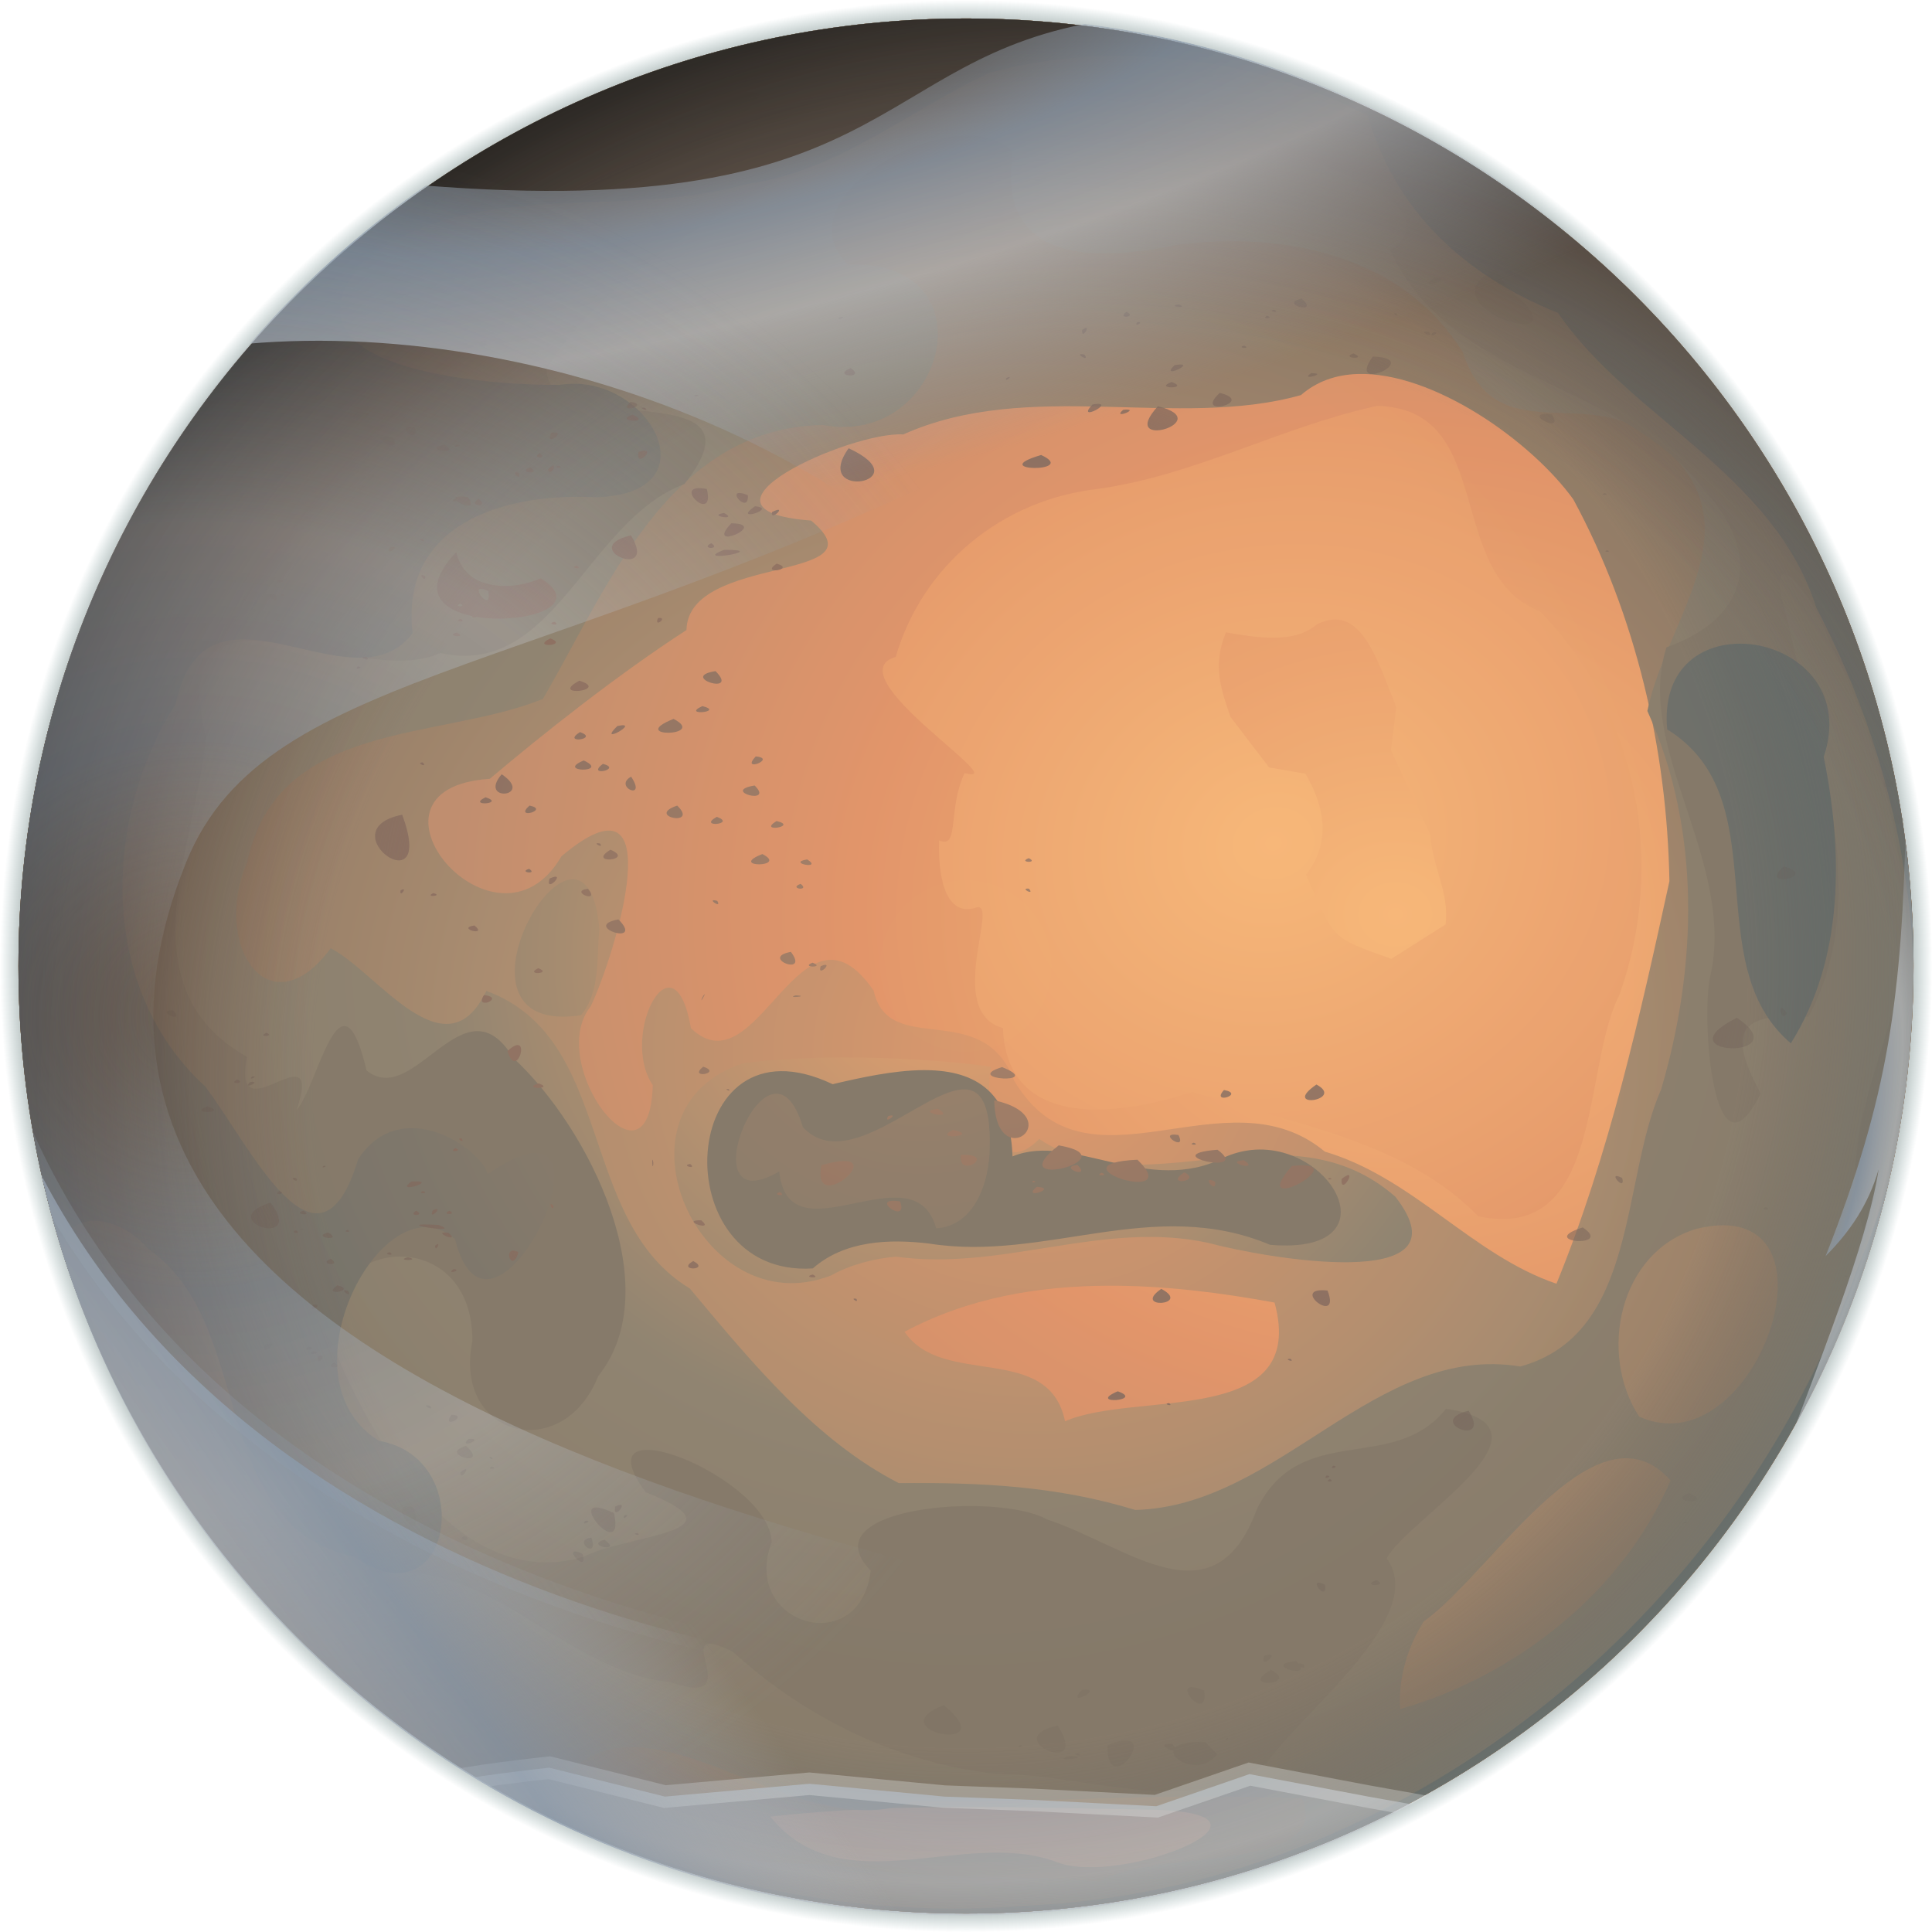 <?xml version="1.0" encoding="UTF-8" standalone="no"?>
<!-- Created with Inkscape (http://www.inkscape.org/) -->

<svg
   xmlns:dc="http://purl.org/dc/elements/1.1/"
   xmlns:cc="http://creativecommons.org/ns#"
   xmlns:rdf="http://www.w3.org/1999/02/22-rdf-syntax-ns#"
   xmlns:svg="http://www.w3.org/2000/svg"
   xmlns="http://www.w3.org/2000/svg"
   xmlns:xlink="http://www.w3.org/1999/xlink"
   xmlns:sodipodi="http://sodipodi.sourceforge.net/DTD/sodipodi-0.dtd"
   xmlns:inkscape="http://www.inkscape.org/namespaces/inkscape"
   width="429.653"
   height="429.653"
   id="svg2"
   sodipodi:version="0.32"
   inkscape:version="0.48.3.1 r9886"
   version="1.0"
   sodipodi:docname="Mars_SAVE.svg"
   inkscape:output_extension="org.inkscape.output.svg.inkscape"
   style="display:inline;enable-background:new">
  <defs
     id="defs4">
    <linearGradient
       id="linearGradient4694">
      <stop
         style="stop-color:#a0856b;stop-opacity:1"
         offset="0"
         id="stop4696" />
      <stop
         style="stop-color:#6a6f6b;stop-opacity:1"
         offset="1"
         id="stop4698" />
    </linearGradient>
    <linearGradient
       id="linearGradient4684">
      <stop
         style="stop-color:#f0a56f;stop-opacity:1"
         offset="0"
         id="stop4686" />
      <stop
         id="stop4692"
         offset="0.5"
         style="stop-color:#928672;stop-opacity:1;" />
      <stop
         style="stop-color:#887b6a;stop-opacity:1"
         offset="1"
         id="stop4688" />
    </linearGradient>
    <linearGradient
       id="linearGradient4674">
      <stop
         style="stop-color:#e69c6d;stop-opacity:1"
         offset="0"
         id="stop4676" />
      <stop
         id="stop4682"
         offset="0.5"
         style="stop-color:#ad8e71;stop-opacity:1;" />
      <stop
         style="stop-color:#7d6e5d;stop-opacity:1"
         offset="1"
         id="stop4678" />
    </linearGradient>
    <linearGradient
       id="linearGradient3432">
      <stop
         style="stop-color:#b7bdc4;stop-opacity:0"
         offset="0"
         id="stop3434" />
      <stop
         id="stop3436"
         offset="0.31"
         style="stop-color:#8c9cae;stop-opacity:0.742;" />
      <stop
         style="stop-color:#c2c7cd;stop-opacity:0.613;"
         offset="0.555"
         id="stop3438" />
      <stop
         style="stop-color:#8c9cae;stop-opacity:0;"
         offset="1"
         id="stop3440" />
    </linearGradient>
    <linearGradient
       id="linearGradient3390">
      <stop
         id="stop3392"
         offset="0"
         style="stop-color:#b7bdc4;stop-opacity:0" />
      <stop
         style="stop-color:#8c9cae;stop-opacity:0.742;"
         offset="0.31"
         id="stop3394" />
      <stop
         id="stop3396"
         offset="0.555"
         style="stop-color:#c2c7cd;stop-opacity:0.613;" />
      <stop
         id="stop3398"
         offset="1"
         style="stop-color:#8c9cae;stop-opacity:0;" />
    </linearGradient>
    <linearGradient
       id="linearGradient3315">
      <stop
         id="stop3317"
         offset="0"
         style="stop-color:#b7bdc4;stop-opacity:0;" />
      <stop
         style="stop-color:#8c9cae;stop-opacity:0.742;"
         offset="0.31"
         id="stop3319" />
      <stop
         id="stop3321"
         offset="0.555"
         style="stop-color:#c2c7cd;stop-opacity:0.613;" />
      <stop
         id="stop3323"
         offset="1"
         style="stop-color:#8c9cae;stop-opacity:0;" />
    </linearGradient>
    <linearGradient
       id="linearGradient3238">
      <stop
         style="stop-color:#b7bdc4;stop-opacity:0;"
         offset="0"
         id="stop3240" />
      <stop
         id="stop3248"
         offset="0.31"
         style="stop-color:#8c9cae;stop-opacity:0.742;" />
      <stop
         style="stop-color:#c2c7cd;stop-opacity:0.613;"
         offset="0.555"
         id="stop3250" />
      <stop
         style="stop-color:#8c9cae;stop-opacity:0;"
         offset="1"
         id="stop3242" />
    </linearGradient>
    <linearGradient
       id="linearGradient3220">
      <stop
         style="stop-color:#676e6b;stop-opacity:0.098;"
         offset="0"
         id="stop3222" />
      <stop
         id="stop3228"
         offset="0.825"
         style="stop-color:#545454;stop-opacity:0.098;" />
      <stop
         style="stop-color:#676e6b;stop-opacity:1;"
         offset="1"
         id="stop3224" />
    </linearGradient>
    <linearGradient
       id="linearGradient6388">
      <stop
         id="stop6390"
         offset="0"
         style="stop-color:#676e6b;stop-opacity:1;" />
      <stop
         style="stop-color:#676e6b;stop-opacity:0.665;"
         offset="0.966"
         id="stop6392" />
      <stop
         id="stop6394"
         offset="1"
         style="stop-color:#548180;stop-opacity:0;" />
    </linearGradient>
    <linearGradient
       id="linearGradient6346">
      <stop
         style="stop-color:#645752;stop-opacity:0;"
         offset="0"
         id="stop6348" />
      <stop
         id="stop6358"
         offset="0.644"
         style="stop-color:#7e6557;stop-opacity:0" />
      <stop
         id="stop6354"
         offset="0.811"
         style="stop-color:#513e32;stop-opacity:0.768;" />
      <stop
         style="stop-color:#000000;stop-opacity:1;"
         offset="1"
         id="stop6350" />
    </linearGradient>
    <linearGradient
       id="linearGradient6295">
      <stop
         id="stop6297"
         offset="0"
         style="stop-color:#ae866a;stop-opacity:1" />
      <stop
         style="stop-color:#907262;stop-opacity:1"
         offset="0.622"
         id="stop6299" />
      <stop
         id="stop6301"
         offset="1"
         style="stop-color:#645752;stop-opacity:0.103;" />
    </linearGradient>
    <linearGradient
       id="linearGradient3427">
      <stop
         id="stop3429"
         offset="0"
         style="stop-color:#ffbc7a;stop-opacity:1;" />
      <stop
         style="stop-color:#e9986a;stop-opacity:1;"
         offset="0.565"
         id="stop3431" />
      <stop
         id="stop3433"
         offset="1"
         style="stop-color:#c59070;stop-opacity:1;" />
    </linearGradient>
    <linearGradient
       id="linearGradient3191">
      <stop
         style="stop-color:#ffbc7a;stop-opacity:1;"
         offset="0"
         id="stop3193" />
      <stop
         id="stop3201"
         offset="0.713"
         style="stop-color:#e9986a;stop-opacity:1;" />
      <stop
         style="stop-color:#c59070;stop-opacity:1;"
         offset="1"
         id="stop3195" />
    </linearGradient>
    <radialGradient
       inkscape:collect="always"
       xlink:href="#linearGradient3191"
       id="radialGradient3225"
       cx="324.538"
       cy="237.304"
       fx="324.538"
       fy="237.304"
       r="206.786"
       gradientUnits="userSpaceOnUse"
       gradientTransform="matrix(0.853,-0.229,0.199,0.744,25.556,174.208)" />
    <radialGradient
       inkscape:collect="always"
       xlink:href="#linearGradient3427"
       id="radialGradient3745"
       gradientUnits="userSpaceOnUse"
       gradientTransform="matrix(1,0,0,0.874,4.013404e-4,30.805)"
       cx="346.006"
       cy="239.603"
       fx="346.006"
       fy="239.603"
       r="210.885" />
    <radialGradient
       inkscape:collect="always"
       xlink:href="#linearGradient6295"
       id="radialGradient6293"
       cx="251.537"
       cy="243.413"
       fx="251.537"
       fy="243.413"
       r="208.962"
       gradientTransform="matrix(0.914,5.9505221e-8,-5.3477077e-8,0.817,21.575,44.591)"
       gradientUnits="userSpaceOnUse" />
    <radialGradient
       inkscape:collect="always"
       xlink:href="#linearGradient6346"
       id="radialGradient6352"
       cx="311.968"
       cy="363.621"
       fx="311.968"
       fy="363.621"
       r="206.786"
       gradientUnits="userSpaceOnUse"
       gradientTransform="matrix(0.146,-1.255,1.32,0.154,-243.331,614.184)" />
    <radialGradient
       inkscape:collect="always"
       xlink:href="#linearGradient6388"
       id="radialGradient6398"
       cx="282.5"
       cy="303.214"
       fx="282.5"
       fy="303.214"
       r="206.786"
       gradientUnits="userSpaceOnUse" />
    <radialGradient
       inkscape:collect="always"
       xlink:href="#linearGradient3220"
       id="radialGradient3226"
       cx="282.5"
       cy="303.214"
       fx="282.5"
       fy="303.214"
       r="206.786"
       gradientUnits="userSpaceOnUse"
       gradientTransform="matrix(1,0,0,1,-0.058,0)" />
    <filter
       inkscape:collect="always"
       id="filter3271"
       color-interpolation-filters="sRGB">
      <feGaussianBlur
         inkscape:collect="always"
         stdDeviation="3.809"
         id="feGaussianBlur3273" />
    </filter>
    <radialGradient
       inkscape:collect="always"
       xlink:href="#linearGradient3238"
       id="radialGradient3275"
       gradientUnits="userSpaceOnUse"
       gradientTransform="matrix(-2.001,0.527,-0.135,-0.517,564.557,-28.139)"
       cx="177.528"
       cy="18.353"
       fx="177.528"
       fy="18.353"
       r="173.929" />
    <radialGradient
       inkscape:collect="always"
       xlink:href="#linearGradient3238"
       id="radialGradient3283"
       cx="443.499"
       cy="294.942"
       fx="443.499"
       fy="294.942"
       r="20.213"
       gradientTransform="matrix(1.156,0.293,-1.149,4.528,266.834,-1163.972)"
       gradientUnits="userSpaceOnUse" />
    <filter
       inkscape:collect="always"
       id="filter3301"
       x="-0.11"
       width="1.22"
       y="-0.031"
       height="1.061"
       color-interpolation-filters="sRGB">
      <feGaussianBlur
         inkscape:collect="always"
         stdDeviation="1.851"
         id="feGaussianBlur3303" />
    </filter>
    <radialGradient
       inkscape:collect="always"
       xlink:href="#linearGradient3315"
       id="radialGradient3313"
       cx="90.845"
       cy="276.004"
       fx="90.845"
       fy="276.004"
       r="141.429"
       gradientTransform="matrix(1.42,-0.011,0.011,1.391,-52.751,-120.353)"
       gradientUnits="userSpaceOnUse" />
    <filter
       inkscape:collect="always"
       id="filter3325"
       color-interpolation-filters="sRGB">
      <feGaussianBlur
         inkscape:collect="always"
         stdDeviation="6.064"
         id="feGaussianBlur3327" />
    </filter>
    <radialGradient
       inkscape:collect="always"
       xlink:href="#linearGradient3390"
       id="radialGradient3388"
       cx="247.143"
       cy="422.932"
       fx="247.143"
       fy="422.932"
       r="112.857"
       gradientTransform="matrix(-2.019,-1.4436514e-7,1.1614476e-7,-1.015,746.121,821.253)"
       gradientUnits="userSpaceOnUse" />
    <linearGradient
       inkscape:collect="always"
       xlink:href="#linearGradient3432"
       id="linearGradient3430"
       x1="184.807"
       y1="390.452"
       x2="51.448"
       y2="486.045"
       gradientUnits="userSpaceOnUse" />
    <linearGradient
       inkscape:collect="always"
       xlink:href="#linearGradient3238"
       id="linearGradient3448"
       x1="184.807"
       y1="390.452"
       x2="51.448"
       y2="486.045"
       gradientUnits="userSpaceOnUse" />
    <filter
       inkscape:collect="always"
       id="filter3454"
       color-interpolation-filters="sRGB">
      <feGaussianBlur
         inkscape:collect="always"
         stdDeviation="3.461"
         id="feGaussianBlur3456" />
    </filter>
    <filter
       inkscape:collect="always"
       id="filter3462"
       x="-0.03"
       width="1.06"
       y="-0.121"
       height="1.242"
       color-interpolation-filters="sRGB">
      <feGaussianBlur
         inkscape:collect="always"
         stdDeviation="2.879"
         id="feGaussianBlur3464" />
    </filter>
    <radialGradient
       inkscape:collect="always"
       xlink:href="#linearGradient4674"
       id="radialGradient4680"
       cx="265.694"
       cy="273.578"
       fx="265.694"
       fy="273.578"
       r="249.98"
       gradientTransform="matrix(1,0,0,0.902,0,24.382)"
       gradientUnits="userSpaceOnUse" />
    <radialGradient
       inkscape:collect="always"
       xlink:href="#linearGradient4684"
       id="radialGradient4690"
       cx="249.98"
       cy="249.832"
       fx="249.98"
       fy="249.832"
       r="249.98"
       gradientTransform="matrix(0.957,-1.0603444e-8,0,0.871,10.68,32.269)"
       gradientUnits="userSpaceOnUse" />
    <radialGradient
       inkscape:collect="always"
       xlink:href="#linearGradient4694"
       id="radialGradient4704"
       gradientUnits="userSpaceOnUse"
       gradientTransform="matrix(0.831,-6.0787892e-8,5.6995185e-8,0.78,40.577,54.097)"
       cx="240.694"
       cy="259.338"
       fx="240.694"
       fy="259.338"
       r="249.98" />
    <clipPath
       clipPathUnits="userSpaceOnUse"
       id="clipPath3820">
      <path
         sodipodi:type="arc"
         style="fill:#ff00aa;fill-opacity:1;fill-rule:evenodd;stroke:none;stroke-width:5;marker:none;visibility:visible;display:inline;overflow:visible;enable-background:accumulate"
         id="path3822"
         sodipodi:cx="282.5"
         sodipodi:cy="303.21429"
         sodipodi:rx="206.78572"
         sodipodi:ry="206.78572"
         d="m 489.286,303.214 a 206.786,206.786 0 1 1 -413.571,0 206.786,206.786 0 1 1 413.571,0 z"
         transform="matrix(1.019,0,0,1.019,-37.331,-57.261)" />
    </clipPath>
  </defs>
  <sodipodi:namedview
     id="base"
     pagecolor="#ffffff"
     bordercolor="#666666"
     borderopacity="1.0"
     inkscape:pageopacity="0.0"
     inkscape:pageshadow="2"
     inkscape:zoom="1.4"
     inkscape:cx="312.48386"
     inkscape:cy="209.67339"
     inkscape:document-units="px"
     inkscape:current-layer="layer3"
     showgrid="false"
     showguides="true"
     inkscape:guide-bbox="true"
     inkscape:window-width="1278"
     inkscape:window-height="959"
     inkscape:window-x="0"
     inkscape:window-y="0"
     fit-margin-top="0"
     fit-margin-left="0"
     fit-margin-right="0"
     fit-margin-bottom="0"
     inkscape:window-maximized="0">
    <inkscape:grid
       type="xygrid"
       id="grid3368"
       empspacing="5"
       visible="true"
       enabled="true"
       snapvisiblegridlinesonly="true"
       originx="-35.709px"
       originy="-33.459px" />
  </sodipodi:namedview>
  <g
     inkscape:groupmode="layer"
     id="layer13"
     inkscape:label="GLOW LOL"
     style="display:inline"
     sodipodi:insensitive="true"
     transform="translate(-35.709,-36.888)">
    <path
       sodipodi:type="arc"
       style="fill:url(#radialGradient6398);fill-opacity:1;fill-rule:evenodd;stroke:none;stroke-width:5;marker:none;visibility:visible;display:inline;overflow:visible;enable-background:accumulate"
       id="path6384"
       sodipodi:cx="282.5"
       sodipodi:cy="303.21429"
       sodipodi:rx="206.78572"
       sodipodi:ry="206.78572"
       d="m 489.286,303.214 c 0,114.205 -92.581,206.786 -206.786,206.786 -114.205,0 -206.786,-92.581 -206.786,-206.786 0,-114.205 92.581,-206.786 206.786,-206.786 114.205,0 206.786,92.581 206.786,206.786 z"
       transform="matrix(1.039,0,0,1.039,-42.949,-63.291)" />
  </g>
  <g
     inkscape:groupmode="layer"
     id="layer2"
     inkscape:label="LOL BASE"
     style="display:inline"
     sodipodi:insensitive="true"
     transform="translate(-35.709,-36.888)">
    <path
       sodipodi:type="arc"
       style="fill:url(#radialGradient3225);fill-opacity:1;fill-rule:evenodd;stroke:none;stroke-width:5;marker:none;visibility:visible;display:inline;overflow:visible;enable-background:accumulate"
       id="path2407"
       sodipodi:cx="282.5"
       sodipodi:cy="303.21429"
       sodipodi:rx="206.78572"
       sodipodi:ry="206.78572"
       d="m 489.286,303.214 c 0,114.205 -92.581,206.786 -206.786,206.786 -114.205,0 -206.786,-92.581 -206.786,-206.786 0,-114.205 92.581,-206.786 206.786,-206.786 114.205,0 206.786,92.581 206.786,206.786 z"
       transform="matrix(1.019,0,0,1.019,-37.331,-57.261)" />
  </g>
  <g
     inkscape:groupmode="layer"
     id="layer15"
     inkscape:label="LAYERS LOL"
     style="display:inline"
     sodipodi:insensitive="true"
     transform="translate(-35.709,-36.888)">
    <path
       id="path3739"
       style="fill:url(#radialGradient3745);fill-opacity:1;stroke:none;display:inline;enable-background:new"
       d="m 250.531,41 c -33.902,0 -65.929,8.037 -94.312,22.281 -32.743,16.909 -61.282,42.388 -81.938,72.969 -0.105,0.156 -0.208,0.313 -0.312,0.469 -0.314,0.481 -0.627,0.954 -0.938,1.438 -21.019,32.776 -33.219,71.762 -33.219,113.562 0,23.626 3.911,46.352 11.094,67.562 0.399,1.144 0.8,2.269 1.219,3.406 9.717,26.406 24.65,50.981 43.531,71.844 38.51,41.741 93.649,67.906 154.875,67.906 5.167,0 10.301,-0.196 15.375,-0.562 0.374,-0.03 0.751,-0.062 1.125,-0.094 26.047,-2.201 51.712,-9.189 75.312,-20.406 1.095,-0.521 2.195,-1.055 3.281,-1.594 0.146,-0.074 0.292,-0.144 0.438,-0.219 0.23,-0.115 0.458,-0.228 0.688,-0.344 45.281,-23.299 81.042,-62.519 99.875,-110.25 0.441,-1.117 0.859,-2.249 1.281,-3.375 9.941,-26.883 14.338,-55.799 13.062,-84.438 -0.004,-0.093 0.004,-0.188 0,-0.281 -0.03,-0.585 -0.091,-1.167 -0.125,-1.75 -0.071,-1.208 -0.127,-2.423 -0.219,-3.625 -3.238,-42.506 -19.096,-81.486 -43.844,-113.219 -0.38,-0.461 -0.772,-0.917 -1.156,-1.375 -19.457,-24.384 -44.429,-44.507 -72.406,-58.469 -0.356,-0.175 -0.705,-0.358 -1.062,-0.531 -0.092,-0.045 -0.189,-0.08 -0.281,-0.125 C 314.241,48.459 283.245,41 250.531,41 z m 91.406,86.156 c 26.684,0.568 14.776,37.436 36.25,45.688 21.762,22.318 28.08,56.144 17.656,85.281 -8.377,16.418 -3.416,55.13 -31.375,49.25 -16.745,-17.048 -41.513,-20.53 -63.594,-27.688 -13.636,4.623 -41.192,9.889 -42.125,-14.188 -13.041,-3.549 -0.605,-28.444 -5.924,-26.804 -5.913,2.032 -8.559,-4.608 -8.281,-14.929 4.636,2.094 1.835,-6.796 5.679,-14.951 11.691,3.136 -29.164,-21.74 -15.317,-25.848 5.931,-20.302 23.496,-34.963 45.094,-37.375 21.619,-3.045 40.774,-13.836 61.938,-18.438 z m -13.385,48.585 c -4.151,3.586 -10.36,3.589 -20.203,1.768 -3.153,7.54 -0.917,13.121 1.01,18.814 l 8.586,11.238 8.081,1.389 c 4.782,8.169 5.339,15.735 0.126,22.476 6.391,14.399 5.165,13.802 18.972,18.688 0,0 12.074,-7.646 12.074,-7.646 0.844,-7.346 -2.973,-12.662 -3.393,-20.007 l -8.776,-18.751 1.2,-9.533 c -4.286,-10.698 -7.889,-23.329 -17.678,-18.435 z"
       sodipodi:nodetypes="ccsssscscscsssscscsssscccscccccccccccccccccccccccccc"
       inkscape:connector-curvature="0" />
    <path
       style="fill:url(#radialGradient4680);fill-opacity:1;display:inline"
       d="M 250.531,41 C 134.217,41 39.812,135.404 39.812,251.719 c 0,116.314 94.404,210.719 210.719,210.719 116.314,0 210.719,-94.404 210.719,-210.719 C 461.25,135.404 366.846,41 250.531,41 z m 87.062,79.062 c 16.829,-0.563 38.684,14.964 48,27.875 13.925,25.72 20.853,55.64 21.375,84.906 -6.52,29.882 -13.402,60.896 -25.125,89.531 -18.8,-6.395 -31.818,-23.559 -51.5,-29.375 -22.2,-18.466 -52.965,11.425 -69.094,-15.781 -7.017,-18.565 -27.888,-4.862 -31.25,-20.031 -16.295,-23.615 -25.682,22.603 -40.625,8.375 -3.815,-21.921 -15.987,1.534 -8.5,12.656 -0.717,25.81 -24.092,-4.714 -13.781,-17.562 5.597,-11.808 18.375,-54.286 -6.531,-33.344 -14.517,25.116 -48.467,-15.159 -15.938,-17.219 11.495,-9.732 28.473,-23.2 43.75,-33.094 0.33,-17.064 44.267,-10.533 27.719,-24.344 -30.445,-2.282 8.832,-19.883 20.5,-19.156 27.924,-12.523 60.972,-1.012 88.438,-8.75 3.54,-3.086 7.85,-4.53 12.562,-4.688 z m -55.062,202.75 c 12.349,-0.015 24.777,1.574 36.625,3.75 7.606,27.897 -31.072,19.513 -46.594,26.406 -3.646,-17.689 -27.221,-7.34 -35.688,-19.906 14.065,-7.554 29.78,-10.231 45.656,-10.25 z M 249.219,438.75 c 14.101,-0.05 28.197,0.342 42.281,0.594 34.468,0.627 -6.593,17.196 -20.781,11.656 -20.457,-7.728 -47.639,9.803 -63.719,-10.125 14.033,-1.564 28.118,-2.075 42.219,-2.125 z"
       id="path3729"
       inkscape:connector-curvature="0" />
    <path
       style="fill:url(#radialGradient4690);fill-opacity:1;display:inline"
       d="M 250.531,41 C 134.217,41 39.812,135.404 39.812,251.719 c 0,116.314 94.404,210.719 210.719,210.719 116.314,0 210.719,-94.404 210.719,-210.719 C 461.25,135.404 366.846,41 250.531,41 z m -0.5,26.062 c 4.443,-0.173 8.396,0.881 10.906,3.562 -3.828,25.385 19.115,24.309 36.531,20.719 23.613,-3.122 50.071,2.21 63.531,23.844 7.264,22.344 28.052,7.028 42.125,19.156 24.679,18.095 3.272,39.489 -1.062,60.656 11.993,26.331 11.134,56.838 3.062,84.156 -8.994,20.394 -5.097,54.411 -31.312,61.625 -32.233,-5.264 -53.627,31.08 -85.625,31.906 -17.506,-5.349 -34.395,-6.143 -52.594,-5.969 -18.382,-9.415 -32.476,-26.534 -46.469,-43.281 -25.2,-15.244 -16.52,-55.569 -45.25,-66.188 -9.095,19.009 -24.354,-4.272 -34.625,-9.469 -13.537,18.34 -26.511,-0.429 -18.594,-19.094 6.794,-31.751 42.451,-27.007 65.781,-36.344 14.022,-23.875 27.806,-60.362 62.25,-60.938 27.277,5.179 37.93,-36.847 5.688,-35.656 -12.574,-11.981 9.789,-28.07 25.656,-28.688 z m -87.094,165.375 c -9.549,0.361 -24.074,34.208 2,30.219 4.377,-5.362 3.393,-12.689 4.062,-19.094 -0.676,-8.209 -3.139,-11.235 -6.062,-11.125 z m 59.656,39.625 c -7.454,0.039 -14.855,0.408 -21.375,1.219 -31.65,10.02 -9.793,58.651 19.312,47.25 4.414,-2.436 9.382,-3.706 14.375,-4.188 23.736,3.327 46.032,-8.126 69.469,-3.062 11.735,3.2 58.691,11.707 41.656,-10.25 -24.252,-21.214 -55.557,2.88 -79.219,-12.844 -9.36,9.499 -12.263,-6.289 -10.75,-16.062 -8.541,-1.277 -21.046,-2.128 -33.469,-2.062 z m 196.25,37.312 c 26.002,-0.03 6.071,53.694 -18.594,42.562 -9.177,-14.013 -4.479,-36.639 12.75,-41.781 2.154,-0.515 4.11,-0.779 5.844,-0.781 z m -21.562,51.812 c 3.477,-0.004 6.828,1.439 9.938,4.938 -10.594,24.786 -34.448,43.492 -60.125,50.844 -0.478,-6.849 1.61,-13.691 5.219,-19.469 12.305,-8.757 29.903,-36.296 44.969,-36.312 z m -221.656,64.25 c 18.879,-0.433 43.241,20.46 63.219,12 28.826,0.539 57.651,-2.071 86.469,-0.562 6.718,16.629 -33.188,11.089 -45.094,18.438 -15.13,-1.25 -30.354,-0.847 -45.5,-1.781 -24.082,-5.042 -59.193,2.548 -73.469,-21.594 4.205,-4.575 9.089,-6.379 14.375,-6.5 z"
       id="path3906"
       inkscape:connector-curvature="0" />
    <path
       style="fill:#887b6a;display:inline"
       d="M 250.531,41 C 134.217,41 39.812,135.404 39.812,251.719 c 0,116.314 94.404,210.719 210.719,210.719 116.314,0 210.719,-94.404 210.719,-210.719 C 461.25,135.404 366.846,41 250.531,41 z M 269.5,58.688 c 14.768,-0.097 29.592,2.548 43.531,7.719 11.9,5.934 46.947,15.656 31.844,26.125 13.319,29.481 51.658,28.989 69.688,53.188 13.21,14.324 10.23,28.512 -8.25,35.125 -7.218,22.439 15.471,47.596 9.75,73.094 -2.121,8.76 0.578,47.789 11.188,26.125 -7.119,-13.27 -5.51,-18.099 10.656,-17.031 14.835,-28.168 1.244,-59.553 -4.625,-88.156 -6.241,-20.2 5.563,-6.445 9.312,4.781 31.297,61.166 17.878,136.855 -21.031,191.312 -38.039,57.408 -106.675,91.403 -175.312,88.5 -26.504,-0.321 -53.313,-5.545 -77,-17.75 -17.177,-14.017 -62.537,-30.072 -49.719,-54.688 24.839,-4.097 41.379,21.484 65.125,23.938 18.663,6.447 -1.779,-14.782 14.094,-6.688 16.253,14.829 36.734,24.719 58.75,27.125 19.93,-0.144 42.143,10.152 59.875,-2.438 9.047,-12.452 35.969,-32.854 26.719,-45.531 4.709,-8.853 40.458,-29.213 13.188,-33.25 -11.757,14.719 -32.191,2.523 -42.031,22.25 -9.507,25.996 -28.834,8.176 -46.812,2.312 -10.809,-6.101 -53.122,-2.868 -39.094,11.438 -2.406,19.864 -28.961,11.968 -22.031,-6.344 -0.325,-14.512 -43.233,-31.526 -28,-11.094 22.881,9.04 -3.851,9.257 -13.906,14.375 -25.999,7.6 -44.844,-22.429 -53.812,-42.594 -11.55,-27.719 29.324,-34.386 29.156,-5.406 -4.34,21.503 20.148,27.499 28,7.781 15.621,-19.547 -1.978,-55.131 -18.906,-70.75 -10.9,-18.023 -21.983,11.467 -32.625,2.781 -5.746,-24.376 -10.796,3.441 -15.531,8.781 6.213,-18.832 -14.703,6.544 -11.031,-11.781 C 63.001,256.323 79.399,224.917 81.5,200.812 c -9.587,-39.899 33.551,-9.905 52.125,-18.719 25.307,5.761 32.536,-29.359 54.281,-37.562 20.091,-25.38 -31.103,-9.077 -30.594,-25.688 13.277,-21.052 36.778,-33.122 57.656,-45.562 C 231.634,63.479 250.513,58.812 269.5,58.688 z M 240.875,274.875 c -6.442,0.067 -13.559,1.605 -20,3.125 -34.68,-16.536 -37.977,43.132 -4.406,40.969 7.063,-6.22 16.979,-6.586 25.844,-5.531 25.887,4.128 49.916,-10.626 75.844,0.281 30.508,2.586 10.761,-28.602 -10,-19.531 -16.937,8.887 -34.072,-5.632 -47.281,-0.125 -0.454,-15.267 -9.263,-19.298 -20,-19.188 z"
       id="path4402"
       inkscape:connector-curvature="0" />
    <path
       style="fill:url(#radialGradient4704);fill-opacity:1;display:inline"
       d="M 250.531,41 C 134.217,41 39.812,135.404 39.812,251.719 c 0,35.474 8.776,68.909 24.281,98.25 -3.96,-8.161 -7.296,-16.669 -9.938,-25.5 -11.784,-15.867 4.082,-21.698 14.625,-9.75 24.173,16.858 12.79,61.305 45.75,68.375 21.64,15.216 27.598,-21.964 5.469,-25.781 -22.756,-13.954 1.358,-58.862 16.906,-44.844 8.304,32.808 40.724,-37.383 7.281,-14.5 -1.685,-5.792 -19.222,-17.83 -28.812,-3.312 -8.914,29.643 -24.083,-3.13 -34.062,-16.188 -23.731,-21.745 -22.851,-59.227 -6.562,-85.062 7.001,-31.821 39.347,1.937 52.719,-15.688 -2.828,-24.315 20.324,-31.279 40.5,-30.25 27.175,-0.552 11.777,-28.106 -7.719,-25 -15.646,0.192 -65.461,-3.295 -43.406,-27.75 C 141.387,75.885 173.762,85.97 201.75,77.812 c 20.445,-2.801 36.276,-16.548 54.312,-24.844 27.555,-7.285 58.621,-3.385 83.812,9.625 6.003,20.847 21.028,35.319 42.312,43.875 15.985,23.417 48.018,35.652 57.438,65.562 12.778,24.329 20.569,51.765 21.625,79.312 C 461.047,135.202 366.72,41 250.531,41 z M 422.562,180.031 c -8.949,0.048 -17.297,5.88 -16.094,19.062 24.921,15.434 6.515,51.965 27.5,69.812 11.9,-18.903 11.613,-42.517 7.312,-63.688 5.312,-15.727 -7.213,-25.249 -18.719,-25.188 z m -172.625,99.125 c -8.957,0.238 -25.963,18.799 -35.688,8.406 -7.389,-25.003 -26.229,22.027 -5.25,9.844 2.095,20.217 29.993,-5.335 34.906,12.656 8.729,-0.571 11.798,-10.52 11.906,-17.844 0.252,-10.001 -2.093,-13.163 -5.875,-13.062 z M 456,298.5 c -1.858,6.784 -4.202,13.48 -7.094,20 -27.059,77.792 -101.762,138.665 -185.062,142.188 -44.522,3.703 -90.417,-8.474 -128.438,-32.531 33.106,21.657 72.639,34.281 115.125,34.281 C 350.765,462.438 434.7,392.318 456,298.5 z"
       id="path4563"
       inkscape:connector-curvature="0" />
  </g>
  <g
     inkscape:groupmode="layer"
     id="layer5"
     inkscape:label="LOL SPECKS"
     style="display:inline"
     sodipodi:insensitive="true"
     transform="translate(-35.709,-36.888)">
    <path
       id="path4247"
       style="fill:url(#radialGradient6293);fill-opacity:1;display:inline"
       d="m 204.903,57.733 c -8.597,14.125 -20.456,-4.284 0,0 z m -19.531,1.531 c 3.096,3.502 -4.477,0.138 0,0 z m 22,0.25 c 0.031,0.031 0.031,0.031 0,0 z m -3.094,1.25 c 0.04,0.027 0.04,0.027 0,0 z m -7.75,0.812 c -0.781,1.746 2.221,-0.622 0,0 z m -13.969,1.469 c 2.471,3.786 -6.233,0.108 0,0 z m 7.312,0.594 c 2.937,3.661 -4.55,0.293 0,0 z m 4.312,0.094 c -0.082,0.108 -0.082,0.108 0,0 z m -8.094,0.531 c 2.551,4.234 -4.971,-0.763 0,0 z m 151,14.812 c 0.675,1.779 1.544,-2.616 0,0 z m 31.312,17.625 c -17.904,8.519 22.553,20.369 2.668,4.312 -1.031,-1.349 -1.826,-2.844 -2.668,-4.312 z m -13.75,1.875 c -4.417,3.36 5.387,0.059 0,0 z m 6.281,4.656 c 0.037,0.348 0.037,0.348 0,0 z m -218.656,10 c 0.941,3.527 3.226,-3.207 0,0 z m -6,0.938 c -0.044,0.177 -0.044,0.177 0,0 z m 7.219,0.562 c 0.025,0.134 0.025,0.134 0,0 z m -0.969,1 c 0.127,0.127 0.127,0.127 0,0 z m 198.906,2.094 c -2.294,5.118 5.942,-0.757 0,0 z m -116.531,0.906 c -4.576,1.877 3.656,2.526 0,0 z m 71.375,3.094 c -4.346,1.594 4.296,1.618 0,0 z m -105.781,2.875 c -1.515,0.551 1.694,0.181 0,0 z m -14.562,1.531 c 4.585,0.761 -3.222,2.897 0,0 z m 3.25,1.375 c 1.268,1.147 -2.319,-0.397 0,0 z m -0.406,0.875 c -0.079,0.271 -0.079,0.271 0,0 z m -61.188,0.312 c 0.544,3.708 -10.613,-1.899 0,0 z m 263.219,0.188 c -7.481,-0.71 3.194,4.946 0,0 z m -204.406,0.125 c 4.722,2.074 -4.678,1.5 0,0 z m 117.219,0.156 c -2.083,2.859 4.667,-1.314 0,0 z m -165.719,2.562 c 1.424,4.442 -5.102,-0.537 0,0 z m 30.438,1.281 c 3.943,-0.522 -1.814,3.477 0,0 z m -35.25,1.094 c 2.707,4.635 -7.67,-1.591 0,0 z m -0.188,0.344 c -1.455,1.361 -0.742,0.694 0,0 z m 14.375,1.188 c 2.207,0.012 -1.631,1.21 0,0 z m -2.75,0.031 c 4.244,2.412 -5.398,1.248 0,0 z m 43.188,1.625 c 4.665,-1.539 -0.866,4.126 0,0 z m -20.875,0.062 c 0.016,0.133 0.016,0.133 0,0 z m -1.125,0.156 c 1.994,1.366 -1.994,1.366 0,0 z m -12.406,2.438 c 1.267,1.538 0.643,0.781 0,0 z m 16.781,0.469 c 1.404,0.702 -2.052,0.229 0,0 z m -6.406,0.25 c 2.655,1.977 -3.322,1.191 0,0 z m -5.062,0.594 c 0.038,0.154 0.038,0.154 0,0 z m 8.906,0 c 2.577,-2.882 0.99,1.924 0,0 z m -7.875,0.406 c -0.03,0.206 -0.03,0.206 0,0 z m 1.438,0.375 c 0.694,2.169 -2.347,-1.023 0,0 z m -11.375,5.281 c -7.618,-0.98 3.513,4.826 0,0 z m 2.438,0.406 c -2.84,1.608 2.818,2.165 0,0 z m -5.406,0.031 c -1.389,1.122 2.319,0.153 0,0 z m 7.094,0.812 c -0.085,0.15 -0.085,0.15 0,0 z m 286.781,6.656 c -1.347,-0.065 0.903,0.841 0,0 z m -300.906,1.469 c 1.258,1.049 -1.922,-0.16 0,0 z m -3.938,0.969 c 0.224,0.141 0.224,0.141 0,0 z m 9.219,0.062 c 1.261,1.593 0.776,0.981 0,0 z m -12.531,0.812 c 3,-0.643 -1.539,2.287 0,0 z m 14.719,1.031 c -19.76,20.638 36.348,16.849 18.813,5.824 -6.479,2.886 -16.931,2.803 -18.813,-5.824 z m -0.562,1.312 c 0.025,0.134 0.025,0.134 0,0 z m 27.375,1.688 c 1.531,1.086 -1.952,0.478 0,0 z m -23.469,1.188 c -0.053,0.313 -0.053,0.313 0,0 z m -10.281,1.125 c 0.36,1.866 -2.011,-0.974 0,0 z m -32.5,0.781 c 2.962,0.373 -2.152,1.338 0,0 z m 0.844,1 c 0.006,0.204 0.006,0.204 0,0 z m 41.719,0.219 c -0.007,0.127 -0.007,0.127 0,0 z m 3.969,1.375 c 1.047,5.594 -5.221,-2.641 0,0 z m -45.75,0.656 c 1.28,0.52 -1.308,0.429 0,0 z m -1.594,0.062 c 1.711,3.151 -3.745,-0.496 0,0 z m -6.688,1.062 c -1.461,-0.419 0.784,1.166 0,0 z m 47.813,1 c 1.668,0.773 -1.692,0.775 0,0 z m 4.188,0.438 c 0.136,0.07 0.136,0.07 0,0 z m -3.844,1.656 c -0.031,0.279 -0.031,0.279 0,0 z m 2.719,0.25 c -1.736,1.522 2.82,0.253 0,0 z m -2.938,1.031 c -1.933,0.575 1.546,0.971 0,0 z m -40.594,0.188 c -1.136,0.421 1.136,0.421 0,0 z m 61.438,0.469 c -2.244,0.535 1.733,1.077 0,0 z m -20.5,0.562 c 0.037,0.13 0.037,0.13 0,0 z m -38.281,0.5 c -0.083,0.095 -0.083,0.095 0,0 z m -24.969,0.781 c 1.949,1.489 -2.458,0.312 0,0 z m 62.031,0.531 c -3.011,0.802 2.647,1.384 0,0 z m -65.063,1 c -0.021,2.045 -0.014,1.308 0,0 z m 85.844,0.312 c -4.583,2.257 4.352,1.639 0,0 z m 256.469,0.219 c 0.04,0.134 0.04,0.134 0,0 z m -297.406,3.875 c -2.49,-0.036 1.538,1.398 0,0 z m -1.875,2.156 c -1.101,1.03 1.737,0.151 0,0 z m 78.563,4.375 c 0,0.127 0,0.127 0,0 z m -120.438,6.562 c 1.784,-0.908 -0.677,1.521 0,0 z m 337,0.406 c 0.006,0.193 0.006,0.193 0,0 z m -234.344,13.156 c -4.109,2.265 3.697,5.588 0,0 z m 280.937,0.188 c 0.752,3.937 1.228,6.425 0,0 z m -1.687,0.219 c -3.397,3.233 4.907,1.822 0,0 z m 0.937,3.531 c -0.144,0.217 -0.144,0.217 0,0 z m 1.813,1.938 0.344,2.188 -0.344,-2.188 -10e-6,0 z m -394.844,1.281 c 0.002,0.167 0.002,0.167 0,0 z m 394.125,1.156 c -2.704,3.522 5.215,2.028 0,0 z m -248.719,2.625 c -1.085,0.352 1.085,0.352 0,0 z m 250.313,4.594 c 0.096,0.24 0.096,0.24 0,0 z m -287.469,0.719 c -5.516,3.353 5.638,2.398 0,0 z m 271.406,0.75 c 0.025,0.134 0.025,0.134 0,0 z m -1.531,2.469 c -1.085,0.352 1.085,0.352 0,0 z m -8.969,0.5 c 8.223,2.101 -5.945,5.245 0,0 z m -279,0.531 c -2.578,0.776 2.088,1.337 0,0 z m 4.562,2.156 c -1.178,3.624 4.198,-1.904 0,0 z m 8.531,2.281 c -4.475,0.535 2.962,3.487 0,0 z m 258.594,3.188 c 0.334,0.079 0.334,0.079 0,0 z m 1.219,1.156 c -0.001,0.061 -0.001,0.061 0,0 z m -282.937,19.281 c -2.316,3.565 4.994,0.602 0,0 z m -100.313,3.031 c 16.715,1.408 -2.716,31.389 -0.206,7.184 -0.498,-2.416 -0.147,-4.776 0.206,-7.184 z m 31.187,0.375 c 3.015,3.26 -4.532,-0.044 0,0 z m 358.875,0.656 c -1.398,2.641 -2.313,-3.746 0,0 z m -10.219,0.406 c 0.021,0.144 0.021,0.144 0,0 z m -0.906,0.594 c -17.267,8.663 14.045,9.429 0,0 z m -327.094,3.344 c -2.11,1.154 2.314,0.671 0,0 z m 53.688,4.062 c 2.083,7.032 5.645,-5.243 0,0 z m -70.875,2.281 c 0.005,0.183 0.005,0.183 0,0 z m 14.156,3.344 c -1.322,1.129 1.689,-0.097 0,0 z m -3.406,0.719 c -2.234,1.173 2.3,0.848 0,0 z m 2.844,0.562 c -1.861,1.933 3.089,-0.463 0,0 z m 64.219,0.281 c -4.106,1.302 3.806,1.327 0,0 z m 42.219,1.25 c -1.376,-0.117 0.925,0.887 0,0 z m -114.094,2.062 c 0.039,0.143 0.039,0.143 0,0 z m -1.781,1.781 c 4.9,1.604 -4.632,1.783 0,0 z m 162.438,0.531 c 4.502,2.723 -5.667,0.685 0,0 z m -11.062,1.656 c 2.79,-0.871 -1.193,2.095 0,0 z m 14.438,3.062 c 6.485,1.326 -5.011,2.377 0,0 z m -109.219,1.938 c -1.652,-0.395 0.688,1.412 0,0 z m -13.469,0.219 c 0.146,0.306 0.146,0.306 0,0 z m 146.187,1.281 c -13.577,10.57 16.457,2.845 0,0 z m -134.156,0.594 c -1.915,1.061 1.895,0.778 0,0 z m 169.469,0.375 c -14.245,1.131 7.935,5.851 0,0 z m -57.062,1.125 c 8.374,-0.272 -0.829,5.598 -10e-6,0 l 10e-6,0 z m 39.25,1.094 c -19.973,0.955 11.016,10.605 10e-6,0 l -10e-6,0 z m 23.719,0.125 c -5.051,0.248 3.842,2.682 0,0 z m -123.187,0.812 c -2.229,0.379 1.695,1.332 0,0 z m 86.125,0.219 c 3.324,3.328 -4.596,0.449 0,0 z m -43.594,0.031 c -0.06,0.259 -0.06,0.259 0,0 z m -13.344,0.031 c 17.316,-5.006 -2.506,12.283 0,0 z m -110.688,0.125 c -0.935,0.828 1.342,-0.003 0,0 z m 131.344,0 c 0.042,0.16 0.042,0.16 0,0 z m 83.969,0.062 c -10.506,12.078 15.021,-1.792 10e-6,0 l -10e-6,0 z m -185.312,0.188 c 0.096,0.24 0.096,0.24 0,0 z m 161.375,1.219 c -4.765,3.177 4.244,1.968 0,0 z m -18.344,0.094 c -1.923,0.745 1.923,0.745 0,0 z m -179.156,1.156 c -2.085,-0.326 0.896,1.533 0,0 z m 229.875,0 c -1.332,0.42 1.331,0.422 0,0 z m 2.625,0.219 c -0.345,4.163 4.069,-3.271 0,0 z m -68.531,0.406 c -1.043,0.624 1.333,0.309 0,0 z m -138.312,0.156 c 6.794,-0.403 -4.26,3.048 0,0 z m 178.719,0.062 c -3.348,-1.774 0.375,3.059 0,0 z m -111.25,0.844 1.967,1.587 -1.967,-1.587 10e-6,0 z m 71.594,0.281 c -3.655,3.009 4.989,0.289 0,0 z m -168.5,0.938 c 2.017,0.568 -1.575,1.212 0,0 z m 32,0 c 1.603,0.621 -1.603,0.621 0,0 z m 79.375,0.219 c -2.106,0.692 1.804,1.121 0,0 z m 26.719,2.094 c -7.429,-1.194 2.006,5.523 0,0 z m -140,0.25 c 7.941,10.546 -12.905,4.068 0,0 z m 62.938,0.781 c -1.345,-1.574 -0.2,1.601 0,0 z m -26.844,0.906 c 2.829,-1.141 -1.212,2.668 0,0 z m -28.75,0.125 c -2.774,0.679 2.392,1.403 0,0 z m 25,0 c 2.371,1.132 -2.043,1.391 0,0 z m 7.406,0 c -2.073,0.974 2.073,0.974 0,0 z m -26.625,0.062 c -0.125,0.17 -0.125,0.17 0,0 z m 15.25,0.562 c 0.01,0.094 0.01,0.094 0,0 z m 14.125,0.094 c -0.083,0.095 -0.083,0.095 0,0 z m -37.313,2.062 c -0.082,0.108 -0.082,0.108 0,0 z m 21.125,0.219 c -0.643,1.907 -0.372,1.102 0,0 z m 11,0.156 c -12.31,-0.687 6.422,2.326 0,0 z m 9.781,0.656 c -0.087,0.263 -0.087,0.263 0,0 z m -40.156,0.188 c 1.652,0.111 -1.652,0.111 0,0 z m 10.156,0.25 c 1.379,0.547 -1.337,0.619 0,0 z m -11.406,0.125 c 1.446,0.969 -1.718,0.494 0,0 z m -3.031,0.438 c 1.381,3.885 1.756,4.941 0,0 z m 10.156,0.031 c 3.653,2.114 -4.125,1.077 0,0 z m 26.75,0.062 c -4.303,-0.506 2.972,2.594 0,0 z m -42.281,1.844 c -0.076,0.094 -0.076,0.094 0,0 z m 39.313,1.031 c -0.048,1.862 1.613,-1.385 0,0 z m -5.281,0.344 c -0.005,0.169 -0.005,0.169 0,0 z m -4.844,1.094 c -1.837,0.505 1.586,0.967 0,0 z m 28.656,0 c -3.853,-1.913 -1.454,5.172 0,0 z m -24.594,1.125 c -3.185,0.856 3.384,0.796 0,0 z m -17.094,0.344 c 2.613,1.898 -3.144,1.21 0,0 z m 338.812,0.875 c 0.093,1.706 0.077,1.411 0,0 z m -340.75,0.312 c 0.006,0.14 0.006,0.14 0,0 z m 29.219,1.094 c -1.965,1.322 2.172,0.279 0,0 z m 311,0.375 c -0.456,1.977 -0.279,1.21 0,0 z m -1.344,1.031 c 1.383,0.454 -1.382,0.455 0,0 z m -304.125,0.719 c -0.093,0.107 -0.093,0.107 0,0 z m 0.531,0.344 c 0.08,0.074 0.08,0.074 0,0 z m -31.938,1.156 c -3.798,2.662 4.653,1.129 0,0 z m 2.375,1.219 c -2.434,-0.613 1.269,1.975 0,0 z m 22.656,0.344 c 0.01,0.037 0.01,0.037 0,0 z m -30.438,2.781 c 2.807,-0.338 -1.286,2.191 0,0 z m 8.312,0.938 c 0.006,0.14 0.006,0.14 0,0 z m -4.344,0.688 c 0.123,0.158 0.123,0.158 0,0 z m -47.5,6 c -2.584,1.053 2.716,0.971 0,0 z m 32.906,1.188 c 4.346,-1.292 -1.81,3.378 0,0 z m 9.563,0.469 c 2.691,0.33 -1.88,1.414 0,0 z m 1.156,1.031 c 2.6,0.468 -2.108,1.15 0,0 z m -33.656,0.656 c -2.352,4.121 5.226,0.918 0,0 z m 34.688,0.438 c 2.653,-0.834 -0.618,2.881 0,0 z m 3.625,1.438 c 2.63,1.513 -2.812,1.325 0,0 z m -35.188,1.844 c 0.19,0.205 0.19,0.205 0,0 z m 4.062,2.812 c 0.014,0.223 0.014,0.223 0,0 z m 52.344,4.906 c -2.464,-0.428 1.427,1.581 0,0 z m 231.031,1.125 c -10.054,2.499 5.339,8.52 0,0 z m -235.125,0.75 c -0.007,0.127 -0.007,0.127 0,0 z m 8.906,0.156 c -2.45,3.498 4.158,0.098 0,0 z m 3.781,5.375 c -2.458,2.516 4.082,-0.328 0,0 z m 2.406,0.031 c -0.139,0.293 -0.139,0.293 0,0 z m -2.938,1.531 c -6.527,1.848 5.644,5.096 -10e-6,0 l 10e-6,0 z m 5.719,2.531 c -1.469,-0.369 0.774,1.149 0,0 z m 187.156,1.875 c -1.285,1.027 1.666,0.214 0,0 z m -187.156,0.219 c -1.501,0.684 1.62,0.527 0,0 z m -6.969,1.25 c -0.021,2.4 2.944,-2.452 0,0 z m 192.656,0.688 c -1.155,1.131 1.782,0.168 0,0 z m 0.719,0.812 c -1.589,0.729 1.43,0.713 0,0 z m -205.469,5.406 c -0.034,0.242 -0.034,0.242 0,0 z m 46.5,0.719 c -0.575,3.597 3.651,-1.937 0,0 z m -44.719,0.25 c 2.555,10.053 -7.261,-2.415 0,0 z m 42.313,0.406 c 0,0.127 0,0.127 0,0 z m 2.156,0.781 c -12.638,-6.001 2.711,12.057 0,0 z m 2.281,0.594 c -0.599,1.375 1.726,-0.751 0,0 z m -8.688,1.125 c 2.131,-0.275 -1.205,1.445 0,0 z m -29.25,1.594 c 0.682,1.874 0.352,0.969 0,0 z m 2.469,0.906 c -0.007,0.127 -0.007,0.127 0,0 z m 38.438,0.219 c -1.743,0.158 1.084,0.802 0,0 z m -38.438,0.625 c -2.503,0.998 2.36,1.542 0,0 z m 28.188,0.406 c -4.504,0.35 1.687,5.353 0,0 z m 2.906,0.438 c -4.684,1.238 4.295,3.181 0,0 z m -31,3.094 c 0.039,0.143 0.039,0.143 0,0 z m 26.094,0.031 c -5.427,-2.415 1.593,5.127 0,0 z m 176.531,5.844 c -3.745,1.459 3.121,1.585 0,0 z m -11.406,1.062 c -4.464,-2.204 0.687,4.319 0,0 z m -13.531,15.781 c -1.254,3.575 4.33,-1.394 0,0 z m 7.094,1.156 c -8.329,0.895 4.86,4.486 0,0 z m 1.719,0.75 c -3.078,-1.033 0.929,2.24 0,0 z m -7.312,1.219 c -7.55,4.287 6.666,3.472 0,0 z m -41.969,4.406 c -4.143,4.322 5.345,-0.428 0,0 z m 27.125,0.188 c -9.006,-3.765 1.158,8.26 0,0 z m -57.344,2.719 c 0.01,0.037 0.01,0.037 0,0 z m -0.562,0.531 c -14.924,5.838 13.711,11.276 0,0 z m 70.812,1.031 c -9.7e-4,0.373 -9.7e-4,0.373 0,0 z m -11.312,2.375 c 0.002,0.096 0.002,0.096 0,0 z m -34.156,1.156 c -13.596,2.89 7.754,11.963 0,0 z m 37.5,2.812 c -0.684,1.115 1.247,-0.352 0,0 z m -4.719,0.844 c -14.846,-0.551 -2.538,9.624 2.704,2.699 l -2.704,-2.699 -10e-6,0 z m -7.312,0.438 c -5.412,-0.425 3.475,3.647 0,0 z m -34,0.281 c -0.846,1.115 1.581,-0.2 0,0 z m 19.594,0 c -0.345,13.049 13.328,-5.583 0,0 z m -6.531,1.781 c -2.321,0.178 1.781,1.021 0,0 z m -1.938,0.594 c -4.963,1.499 6.233,0.343 0,0 z M 181.872,84.483 c -2.344,0.906 2.274,0.847 0,0 z m 1.344,1.312 c -6.912,-4.216 -0.18,6.043 -10e-6,3e-6 l 10e-6,-3e-6 z m -6.25,0.344 c 0,0.14 0,0.14 0,0 z m 148.219,17.156 c 4.364,3.815 -5.479,1.144 0,0 z m -27.281,1.281 c 2.508,1.045 -3.058,0.413 0,0 z m -7.594,0.125 c -0.006,0.133 -0.006,0.133 0,0 z m 28.812,1.062 c 1.5,0.978 -1.935,0.186 0,0 z m 0.969,0.188 c 0.002,0.096 0.002,0.096 0,0 z m 9.375,0 c 0.04,0.134 0.04,0.134 0,0 z m -43.25,0.281 c 2.622,1.135 -2.393,1.742 0,0 z m 60.062,0.406 c 0.586,1.185 -1.361,-0.473 0,0 z m -28.812,0.469 c 2.008,0.6 -1.61,0.93 0,0 z m -95.031,0.312 c 2.206,-0.479 -0.996,1.274 0,0 z m 66.187,1.125 c -1.008,1.282 1.916,-0.201 0,0 z m -12.25,1.719 c 2.473,-1.897 -0.24,2.659 0,0 z m 77.063,0.406 c 1.665,1.71 -2.987,-0.337 0,0 z m 0.969,0.094 c 2.269,-0.198 -1.469,1.723 0,0 z m -41.969,3 c 1.732,0.82 -2.051,0.452 0,0 z m 24.281,1.719 c -3.167,1.056 3.357,1.528 0,0 z m -59.844,0.25 c -2.838,-0.595 1.459,1.963 0,0 z m 64.156,0.438 c -6.344,8.543 11.641,0.438 0,0 z m -44.094,1.906 c 5.76,-0.946 -3.692,3.504 0,0 z m 30.344,1.812 c -2.765,1.845 4.193,-0.086 0,0 z m -67.75,1.062 c 1.921,-0.857 -0.698,1.298 0,0 z m 47.438,3.312 c -6.136,5.678 8.274,2.005 0,0 z m -28.281,2.562 c -4.144,4.347 6.004,-0.955 0,0 z m 14.531,0.406 c -9.34,10.193 13.477,3.332 0,0 z m -7.719,0.781 c -2.752,2.367 4.332,-0.44 0,0 z m -61.062,8.562 c -8.477,11.925 16.299,7.539 0,0 z m 42.812,1.5 c -12.718,3.728 8.631,3.981 0,0 z m -74.344,7.562 c -8.546,-1.658 1.962,8.276 0,0 z m 202.406,0.312 c -0.005,0.098 -0.005,0.098 0,0 z m -2.719,0.625 c 1.644,0.439 -1.644,0.439 0,0 z m -190.562,0.438 c -5.853,-2.346 0.314,4.782 0,0 z m 1.562,2.469 c -5.354,3.768 5.378,0.419 0,0 z m 3.812,1.281 c -0.504,2.34 3.767,-1.876 0,0 z m -10.688,0.219 c -4.059,0.614 3.449,1.751 0,0 z m 1.625,2.281 c -6.204,6.554 8.762,0.105 0,0 z m -22.312,2.688 c 6.317,10.378 -12.151,2.813 0,0 z m 17.844,1.75 c -2.671,1.324 2.373,1.452 0,0 z m -2.438,0.781 c 0.016,0.133 0.016,0.133 0,0 z m 5.312,0.688 c -7.906,3.09 10.938,-0.084 0,0 z m 196.375,0.094 c -1.383,0.455 1.383,0.454 0,0 z m -205.344,2.719 c 0.037,0.13 0.037,0.13 0,0 z m 20.656,0.25 c -3.89,2.611 4.437,1.26 0,0 z m -23.688,9.469 c 0.212,0.236 0.212,0.236 0,0 z m -2.688,2.625 c -1.101,2.433 2.462,-0.286 0,0 z m 12.781,11.812 c -8.371,1.304 5.524,5.595 0,0 z m -30.281,2.125 c -7.033,3.779 7.086,2.233 0,0 z m 27.344,5.656 c -4.886,2.259 5.209,1.289 0,0 z m -6.406,2.844 c -10.608,4.273 7.733,3.956 0,0 z m -12.5,1.594 c -4.774,4.626 5.658,-1.263 0,0 z m -8.312,1.344 c -4.302,2.747 4.509,1.54 0,0 z m -35,4.156 c -0.006,0.203 -0.006,0.203 0,0 z m 74.094,1.25 c -3.556,3.748 4.878,0.442 0,0 z m -38.25,0.906 c -6.514,2.664 6.025,2.76 0,0 z m -35.781,0.438 c -1.82,-0.057 1.189,1.403 0,0 z m 40.031,0.312 c -3.909,2.996 4.597,1.161 0,0 z m -22.5,2.312 c -5.419,6.345 7.506,5.093 0,0 z m 56.25,2.5 c -7.688,1.263 4.555,4.482 0,0 z m -59.844,2.625 c -4.31,2.102 4.632,1.448 0,0 z m 17.594,1.406 c -0.076,0.094 -0.076,0.094 0,0 z m -7.812,0.438 c -3.654,3.238 4.642,0.932 0,0 z m 32.844,0 c -7.249,2.443 4.991,4.825 0,0 z m -61.156,2.031 c 7.839,21.075 -16.888,3.354 0,0 z m 69.969,0.469 c -4.505,2.5 4.551,1.665 0,0 z m 13.281,0.938 c -4.407,2.683 5.068,1.17 0,0 z m -39.25,5 c 0.991,1.331 -2.137,-0.42 0,0 z m -0.031,0.875 c 0.025,0.134 0.025,0.134 0,0 z m 36.125,1.469 c -7.882,3.077 5.974,3.009 0,0 z m 59.25,0.906 c -2.612,0.98 2.393,1.194 0,0 z m -49.281,0.281 c -4.77,0.793 3.709,2.347 0,0 z m 244.312,3.375 c 2.599,26.675 0.141,54.133 -9.376,79.311 -8.166,-25.953 13.681,-49.922 8.805,-76.008 0.19,-1.101 0.38,-2.202 0.57,-3.303 z m -245.281,0.375 c 0.006,0.14 0.006,0.14 0,0 z m -0.5,1.688 c -2.925,1.095 2.292,1.711 0,0 z m -76.031,0.281 c 0.039,0.241 0.039,0.241 0,0 z m 126.812,0.781 c -2.269,-0.198 1.469,1.723 0,0 z m -139.75,0.406 c 1.865,-1.144 -0.332,1.911 0,0 z m 7.281,0.594 c 2.48,0.604 -2.152,1.033 0,0 z m 63.156,1.719 c -2.798,-0.77 1.231,1.977 0,0 z m -21.969,4.125 c -8.487,1.52 6.026,6.162 0,0 z m -32.031,1.344 c -4.226,0.639 3.17,2.565 0,0 z m 70.375,5.875 c 4.284,5.658 -7.117,1.305 0,0 z m 4.812,2.406 c 3.095,1.139 -2.907,1.153 0,0 z m 1.812,0.781 c 3.35,-1.432 -0.902,2.786 0,0 z m -62.812,0.438 c 3.358,1.267 -3.227,1.629 0,0 z m 37.062,5.812 c -1.506,2.953 -0.402,-0.029 0,0 z m 20.219,0.219 c 3.549,0.201 -2.519,0.727 0,0 z m -20.594,15.875 c 4.461,1.449 -3.537,2.849 0,0 z m 66.469,0.094 c 9.782,3.894 -9.243,2.837 0,0 z m 69.906,3.875 c -8.17,5.63 6.57,3.514 0,0 z m -20.562,1.219 c -3.053,3.37 4.864,0.895 0,0 z m -51.094,2.281 c 17.009,3.765 0.314,16.886 0,0 z m 40.969,7.719 c 2.07,4.039 -5.141,-0.763 0,0 z m 3.406,1.719 c 1.636,0.635 -1.615,0.535 0,0 z m -120.406,3.75 c -0.093,2.99 0.533,0.572 0,0 z m 215.687,4.094 c 0.897,3.389 -3.768,-1.904 0,0 z m 31.938,6.469 c 1.908,0.81 -1.8,0.704 0,0 z m -236.75,2.938 c 3.269,2.746 -5.104,-0.095 0,0 z m 196.031,1.594 c -10.628,3.349 7.155,4.688 0,0 z m -197.813,7.469 c 4.014,2.123 -3.922,2.274 0,0 z m 26.562,3 c 2.25,1.031 -2.591,0.677 0,0 z m 77.531,3.188 c -6.693,4.601 6.926,3.692 0,0 z m 36.969,0.375 c -8.914,-0.938 3.177,8.201 0,0 z m -104.781,1.844 c 0.714,1.227 -1.706,-0.39 0,0 z m 106.094,7.719 c 0.049,0.237 0.049,0.237 0,0 z m -9.531,5.625 c 1.104,0.992 -1.82,-0.036 0,0 z m -38.438,7.219 c -7.107,3.04 6.166,2.142 0,0 z m 4.875,1.094 c -0.014,0.102 -0.014,0.102 0,0 z m 6.531,1.531 c -1.68,0.17 1.251,0.921 0,0 z m 13.438,2.469 c 0.021,0.144 0.021,0.144 0,0 z m 102.219,17.531 c 5.986,2.709 -5.535,2.145 0,0 z m -331.156,0.375 c 14.675,-4.744 15.473,25.036 3.381,6.864 l -2.1,-3.233 -1.281,-3.631 10e-7,0 z m 328.781,4.562 c 1.298,1.51 0.652,0.758 0,0 z m 1.438,1.469 c 1.728,-0.115 -1.16,0.901 0,0 z m -305.812,9.031 c 3.235,-0.422 -2.251,2.13 0,0 z m 2.094,1.844 c 9.137,0.106 -3.487,4.415 0,0 z m 4.562,3.969 c 3.368,-1.1 -0.943,2.922 0,0 z m 108.031,33.344 c 1.665,2.04 0.823,0.631 0,0 z"
       inkscape:connector-curvature="0" />
  </g>
  <g
     inkscape:groupmode="layer"
     id="layer3"
     inkscape:label="ATMO LOL"
     style="opacity:0.5;display:inline"
     sodipodi:insensitive="true"
     transform="translate(-35.709,-36.888)">
    <path
       sodipodi:type="arc"
       style="fill:url(#radialGradient3226);fill-opacity:1;fill-rule:evenodd;stroke:none;stroke-width:5;marker:none;visibility:visible;display:inline;overflow:visible;enable-background:accumulate"
       id="path3218"
       sodipodi:cx="282.5"
       sodipodi:cy="303.21429"
       sodipodi:rx="206.78572"
       sodipodi:ry="206.78572"
       d="m 489.286,303.214 c 0,114.205 -92.581,206.786 -206.786,206.786 -114.205,0 -206.786,-92.581 -206.786,-206.786 0,-114.205 92.581,-206.786 206.786,-206.786 114.205,0 206.786,92.581 206.786,206.786 z"
       transform="matrix(1.019,0,0,1.019,-37.331,-57.261)" />
  </g>
  <g
     inkscape:groupmode="layer"
     id="layer11"
     inkscape:label="LOL SHADOW"
     style="opacity:0.839;display:inline"
     sodipodi:insensitive="true"
     transform="translate(-35.709,-36.888)">
    <path
       style="fill:url(#radialGradient6352);fill-opacity:1;fill-rule:evenodd;stroke:none;stroke-width:5;marker:none;visibility:visible;display:inline;overflow:visible;enable-background:accumulate"
       d="M 250.531,41 C 134.217,41 39.812,135.404 39.812,251.719 c 0,116.314 94.404,210.719 210.719,210.719 116.314,0 210.719,-94.404 210.719,-210.719 C 461.25,135.404 366.846,41 250.531,41 z"
       id="path6344"
       inkscape:connector-curvature="0" />
  </g>
  <g
     inkscape:groupmode="layer"
     id="layer7"
     inkscape:label="CLOUDS LOL"
     style="display:inline"
     sodipodi:insensitive="true"
     transform="translate(-35.709,-36.888)">
    <g
       id="g3027"
       clip-path="url(#clipPath3820)">
      <path
         sodipodi:nodetypes="cccccc"
         id="path3232"
         d="m 459.571,218 c -0.836,40.855 -3.874,62.696 -17.857,98.214 5.172,-5.185 9.461,-11.253 11.786,-19.286 -2.606,16.799 -13.532,43.492 -21.786,65.714 l 32.5,-50.357 C 480.782,257.374 467.463,241.205 459.571,218 z"
         style="fill:url(#radialGradient3283);fill-opacity:1;fill-rule:evenodd;stroke:none;stroke-width:5;marker:none;visibility:visible;display:inline;overflow:visible;filter:url(#filter3301);enable-background:accumulate"
         inkscape:connector-curvature="0" />
      <path
         transform="matrix(1.02,0,0,1.014,-7.528,-2.753)"
         id="path3236"
         d="m 283.375,43.562 c -52.3,8.023 -45.425,45.648 -153.906,35.75 -14.577,10.259 -27.806,22.307 -39.344,35.844 64.831,-8.231 150.167,22.12 184.156,81.281 l 170.875,-25.562 C 417.471,104.353 356.678,55.047 283.375,43.562 z"
         style="fill:url(#radialGradient3275);fill-opacity:1;fill-rule:evenodd;stroke:none;stroke-width:5;marker:none;visibility:visible;display:inline;overflow:visible;filter:url(#filter3271);enable-background:accumulate"
         inkscape:connector-curvature="0" />
      <path
         sodipodi:nodetypes="cccscccc"
         id="path3305"
         d="M 34.286,161.429 107.857,42.143 276.429,127.857 C 158.921,189.278 95.332,183.794 77.143,228.571 c -52.658,129.631 193.816,158.567 254.286,180 l -215,84.286 L -26.429,360 c 0,0 57.143,-199.286 60.714,-198.571 z"
         style="opacity:0.75;fill:url(#radialGradient3313);fill-opacity:1;fill-rule:evenodd;stroke:none;stroke-width:5;marker:none;visibility:visible;display:inline;overflow:visible;filter:url(#filter3325);enable-background:accumulate"
         inkscape:connector-curvature="0" />
      <path
         sodipodi:nodetypes="ccccccccccc"
         id="path3380"
         d="M 134.286,433.571 C 137.857,432.143 157.857,430 157.857,430 l 25.714,6.429 32.143,-2.857 c 0,0 30,2.857 30,2.857 L 265,437.143 l 27.857,1.429 c 0,0 20.714,-7.143 20.714,-7.143 0,0 26.429,5 26.429,5 L 360,440 258.571,482.143"
         style="fill:url(#radialGradient3388);fill-opacity:1;fill-rule:evenodd;stroke:#e4e9e9;stroke-width:5;stroke-linecap:round;stroke-linejoin:miter;stroke-miterlimit:4;stroke-opacity:0.319;stroke-dasharray:none;stroke-dashoffset:0;marker:none;visibility:visible;display:inline;overflow:visible;filter:url(#filter3462);enable-background:accumulate"
         inkscape:connector-curvature="0" />
      <path
         sodipodi:nodetypes="ccccc"
         id="path3420"
         d="M 30.714,260.714 C 60.024,376.672 187.961,406.182 242.143,409.286 l 6.429,85 L 39.286,470 30.714,260.714 z"
         style="fill:url(#linearGradient3448);fill-opacity:1;fill-rule:evenodd;stroke:url(#linearGradient3430);stroke-width:5;stroke-linecap:round;stroke-linejoin:miter;stroke-miterlimit:4;stroke-opacity:0.319;stroke-dasharray:none;stroke-dashoffset:0;marker:none;visibility:visible;display:inline;overflow:visible;filter:url(#filter3454);enable-background:accumulate"
         inkscape:connector-curvature="0" />
    </g>
  </g>
</svg>
